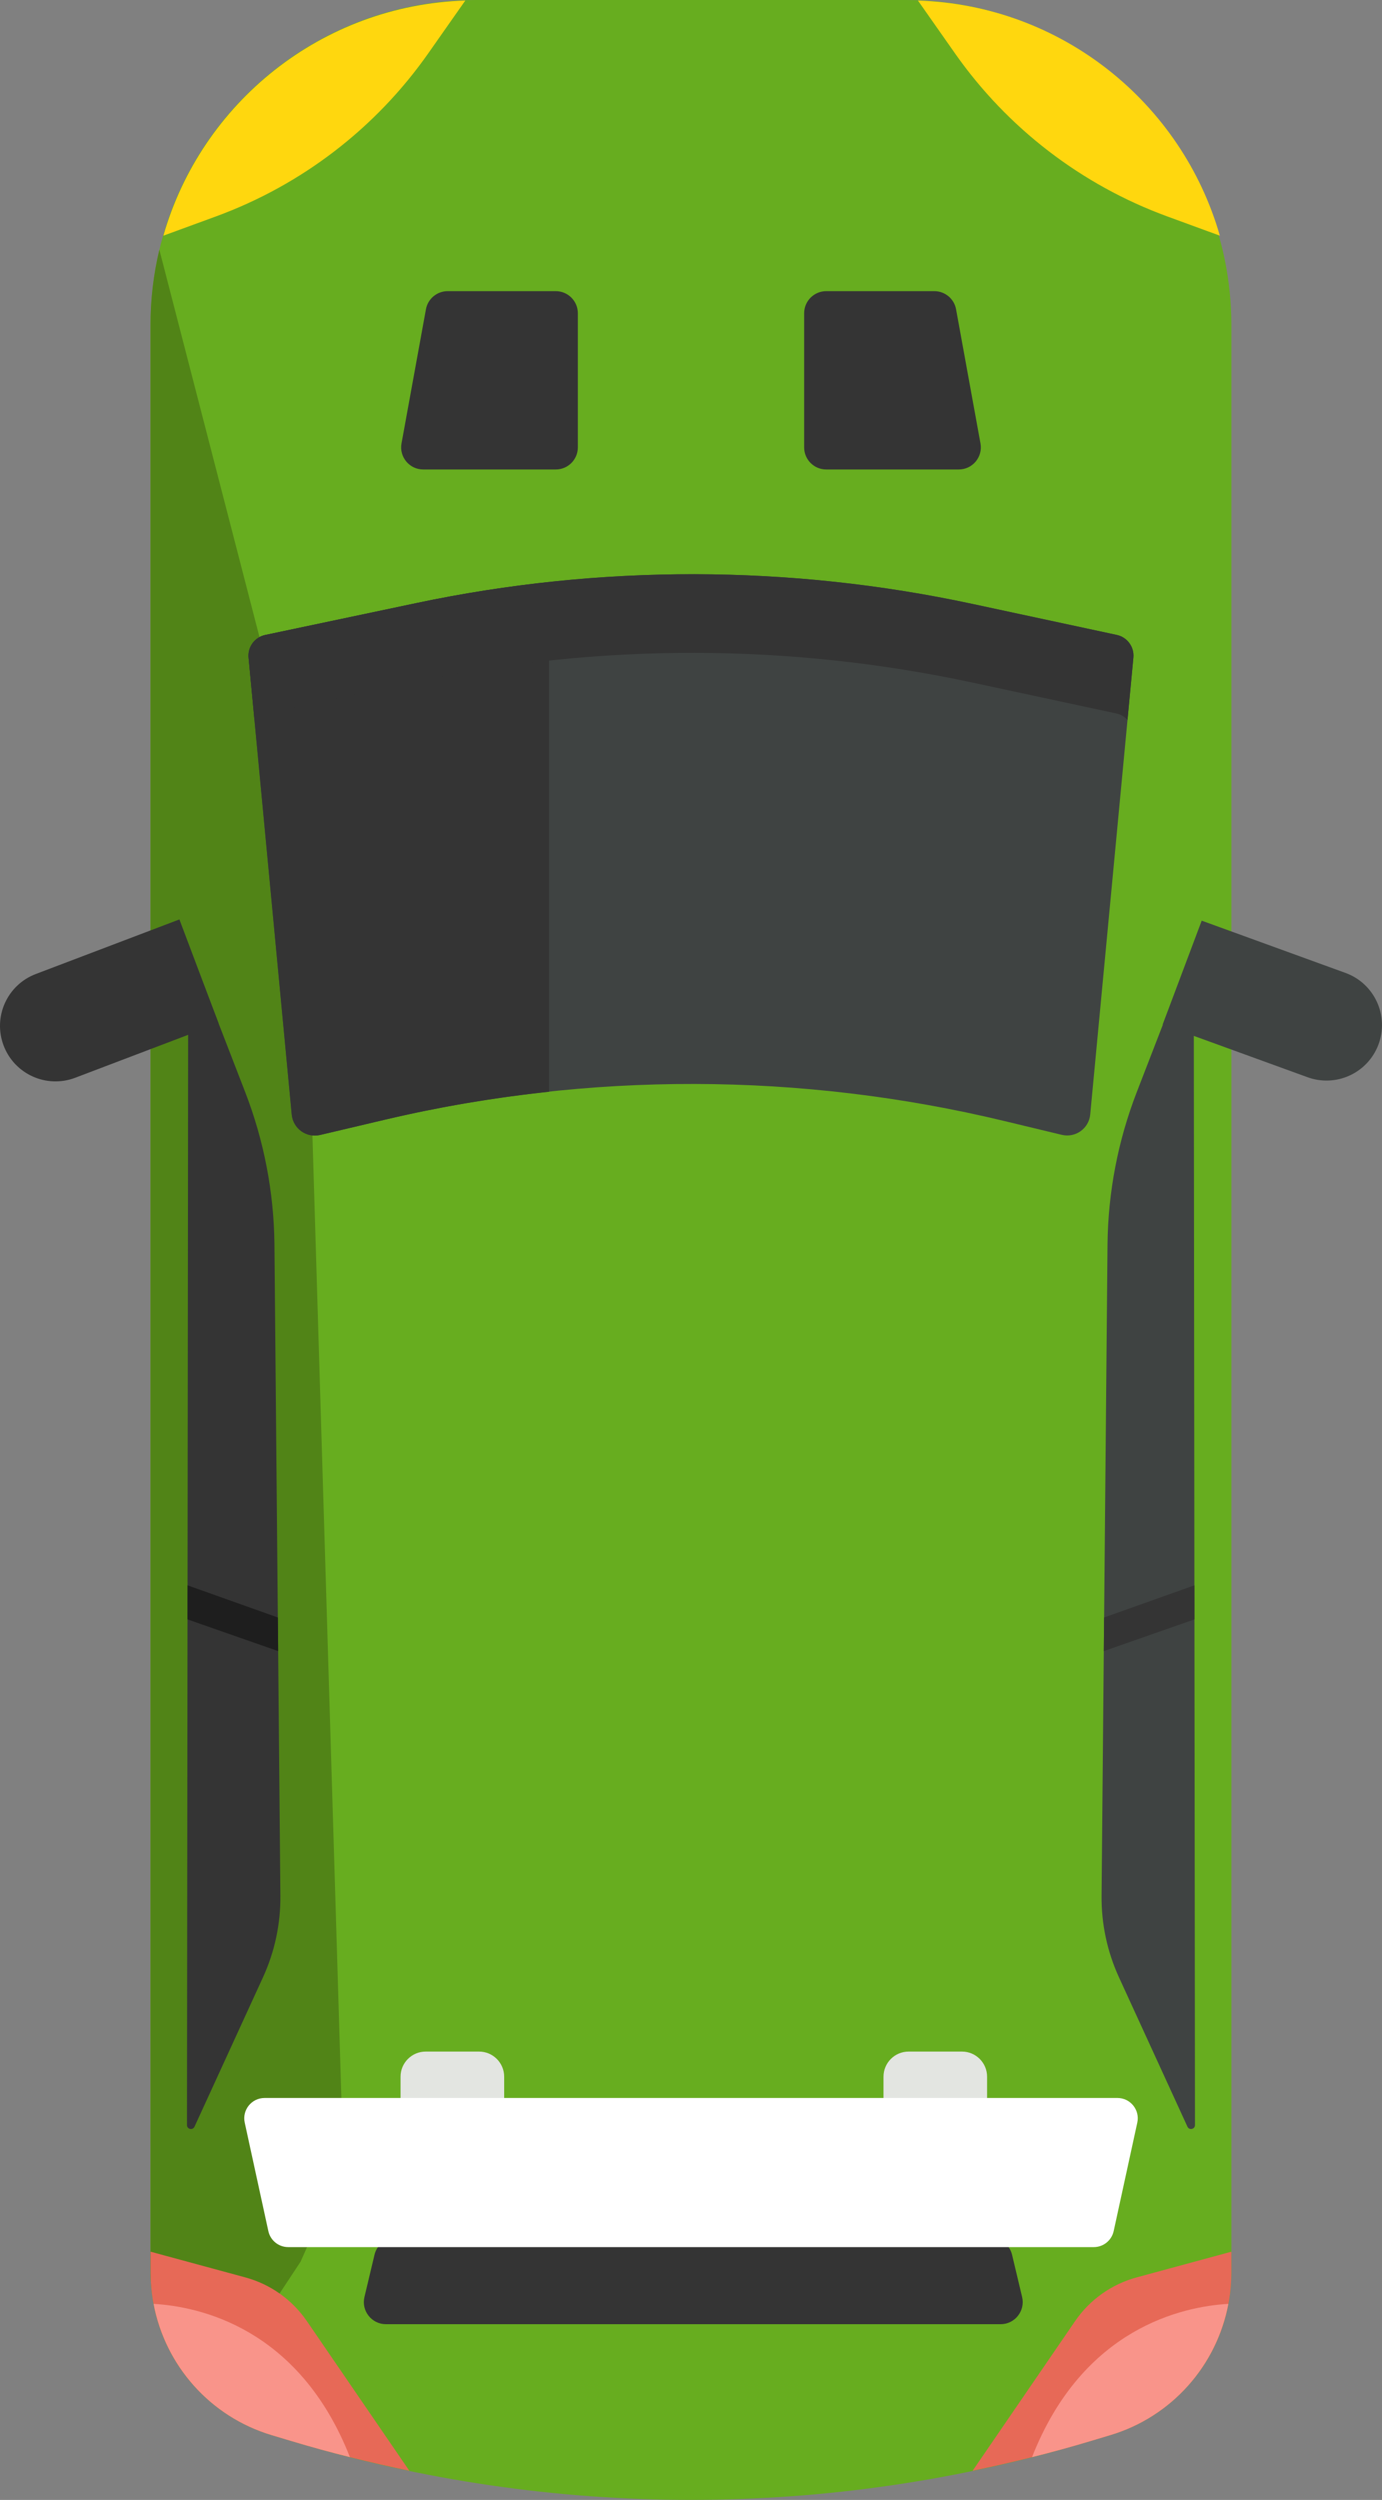 <?xml version="1.0" encoding="utf-8"?>
<svg viewBox="350.01 12.403 65.077 117.707" xmlns="http://www.w3.org/2000/svg">
  <rect x="350.01" y="12.403" width="65.077" height="117.707" fill="#808080" stroke="none"/>
  <g transform="matrix(1, 0, 0, 1, 36.978, -40.464)">
    <g transform="matrix(1, 0, 0, 1, -57.107, 13.959)">
      <path style="fill:#67AD1F;" d="M422.428,153.563l-0.966,0.29c-12.253,3.682-25.318,3.682-37.572,0l-0.966-0.29 c-3.381-1.016-5.695-4.128-5.695-7.658V54.228c0-8.461,6.859-15.32,15.32-15.32h20.255c8.461,0,15.32,6.859,15.32,15.32v91.677 C428.124,149.435,425.809,152.548,422.428,153.563z"/>
      <path style="fill:#518417;" d="M386.309,140.853l-1.484-49.356l-1.519-18.925l-5.663-21.907c-0.273,1.154-0.42,2.325-0.415,3.564 v91.677c0.009,2.304,1.198,4.439,2.829,5.914l4.237-6.423L386.309,140.853z"/>
      <g>
        <path style="fill:#E76957;" d="M381.69,146.138l-4.46-1.21v0.977c0,3.53,2.315,6.642,5.695,7.658l0.966,0.29 c1.824,0.548,3.668,1.005,5.523,1.389l-4.827-7.048C383.896,147.187,382.869,146.458,381.69,146.138z"/>
        <path style="fill:#F9948A;" d="M377.372,147.385c0.545,2.894,2.654,5.307,5.552,6.178l0.966,0.29 c0.905,0.272,1.814,0.52,2.727,0.749C384.223,148.505,379.51,147.508,377.372,147.385z"/>
      </g>
      <g>
        <path style="fill:#E76957;" d="M423.663,146.138l4.46-1.21v0.977c0,3.53-2.315,6.642-5.695,7.658l-0.966,0.29 c-1.824,0.548-3.668,1.005-5.523,1.389l4.827-7.048C421.457,147.187,422.484,146.458,423.663,146.138z"/>
        <path style="fill:#F9948A;" d="M427.981,147.385c-0.545,2.894-2.654,5.307-5.552,6.178l-0.966,0.29 c-0.904,0.272-1.814,0.52-2.727,0.749C421.13,148.505,425.843,147.508,427.981,147.385z"/>
      </g>
      <g>
        <path style="fill:#FFD70E;" d="M377.833,50.005l2.476-0.907c4.038-1.479,7.526-4.158,9.996-7.678l1.745-2.487 C385.277,39.153,379.624,43.755,377.833,50.005z"/>
      </g>
      <g>
        <path style="fill:#FFD70E;" d="M427.58,50.005l-2.476-0.907c-4.038-1.479-7.526-4.158-9.996-7.678l-1.745-2.487 C420.135,39.153,425.789,43.755,427.58,50.005z"/>
      </g>
      <path style="fill:#456168;" d="M383.716,63.846"/>
      <path style="fill:#3F4342;" d="M420.135,92.341l-2.706-0.651c-9.581-2.304-19.568-2.326-29.159-0.064l-3.057,0.721 c-0.646,0.152-1.277-0.303-1.337-0.964l-2.033-21.514c-0.045-0.503,0.293-0.96,0.787-1.064l7.144-1.507 c8.626-1.82,17.539-1.804,26.158,0.046l6.795,1.459c0.492,0.106,0.828,0.562,0.783,1.064l-2.033,21.511 C421.417,92.042,420.783,92.497,420.135,92.341z"/>
      <path style="fill:#343434;" d="M395.994,66.316c-2.084,0.225-4.161,0.548-6.22,0.983l-7.144,1.507 c-0.494,0.104-0.832,0.561-0.786,1.064l2.033,21.514c0.06,0.661,0.691,1.116,1.337,0.964l3.058-0.721 c2.551-0.602,5.131-1.037,7.723-1.315V66.316z"/>
      <path style="fill:#343434;" d="M382.63,72.508l7.144-1.507c8.626-1.82,17.539-1.804,26.158,0.046l6.795,1.459 c0.204,0.044,0.371,0.158,0.505,0.3l0.278-2.939c0.045-0.502-0.291-0.958-0.783-1.064l-6.795-1.459 c-8.619-1.851-17.532-1.866-26.158-0.046l-7.144,1.507c-0.494,0.104-0.832,0.561-0.786,1.064l0.278,2.939 C382.256,72.666,382.424,72.552,382.63,72.508z"/>
      <g>
        <path style="fill:#343434;" d="M396.309,61.013h-6.24c-0.649,0-1.139-0.588-1.023-1.226l1.15-6.317 c0.09-0.494,0.521-0.853,1.023-0.853h5.09c0.574,0,1.04,0.465,1.04,1.04v6.317C397.349,60.548,396.883,61.013,396.309,61.013z"/>
        <path style="fill:#343434;" d="M409.046,61.013h6.24c0.649,0,1.139-0.588,1.023-1.226l-1.15-6.317 c-0.09-0.494-0.521-0.853-1.023-0.853h-5.09c-0.574,0-1.04,0.465-1.04,1.04v6.317C408.006,60.548,408.471,61.013,409.046,61.013 z"/>
      </g>
      <path style="fill:#343434;" d="M379.361,84.325l2.325,6.007c0.883,2.282,1.349,4.703,1.376,7.15l0.28,30.678 c0.014,1.326-0.265,2.639-0.817,3.844l-3.227,7.039c-0.083,0.181-0.355,0.122-0.354-0.077l0.058-54.574 C379.002,84.186,379.286,84.133,379.361,84.325z"/>
      <polygon style="fill:#1E1E1E;" points="378.969,115.156 383.237,116.65 383.223,115.067 378.971,113.553 &#9;&#9;&#9;"/>
      <path style="fill:#3F4342;" d="M425.992,84.325l-2.325,6.007c-0.883,2.282-1.349,4.703-1.376,7.15l-0.28,30.678 c-0.014,1.326,0.265,2.639,0.817,3.844l3.227,7.039c0.083,0.181,0.355,0.122,0.354-0.077l-0.058-54.574 C426.351,84.186,426.066,84.133,425.992,84.325z"/>
      <polygon style="fill:#343434;" points="422.116,116.65 426.384,115.156 426.382,113.553 422.13,115.067 &#9;&#9;&#9;"/>
      <g>
        <path style="fill:#343434;" d="M380.431,87.088l-6.756,2.568c-1.35,0.51-2.858-0.172-3.367-1.522l0,0 c-0.51-1.35,0.172-2.858,1.522-3.367l6.757-2.568L380.431,87.088z"/>
        <path style="fill:#3F4342;" d="M424.887,87.149l6.796,2.47c1.351,0.508,2.857-0.175,3.365-1.526l0,0 c0.508-1.351-0.175-2.858-1.526-3.366l-6.796-2.47L424.887,87.149z"/>
      </g>
      <path style="fill:#343434;" d="M416.823,144.273l-13.998-0.545c-0.027-0.001-0.054-0.001-0.081,0l-13.998,0.545 c-0.467,0.018-0.864,0.345-0.972,0.799l-0.473,1.988c-0.156,0.654,0.34,1.282,1.013,1.282h14.471h14.471 c0.672,0,1.169-0.628,1.013-1.282l-0.473-1.988C417.687,144.618,417.29,144.291,416.823,144.273z"/>
      <path style="fill:#E3E5E1;" d="M392.695,138.959h-2.509c-0.654,0-1.185-0.53-1.185-1.184v-1.086c0-0.654,0.53-1.184,1.185-1.184 h2.509c0.654,0,1.185,0.53,1.185,1.184v1.086C393.879,138.429,393.349,138.959,392.695,138.959z"/>
      <path style="fill:#E3E5E1;" d="M415.436,138.959h-2.509c-0.654,0-1.185-0.53-1.185-1.184v-1.086c0-0.654,0.53-1.184,1.185-1.184 h2.509c0.654,0,1.184,0.53,1.184,1.184v1.086C416.621,138.429,416.091,138.959,415.436,138.959z"/>
      <path style="fill:#FFFFFF;" d="M421.645,144.712H383.71c-0.45,0-0.84-0.314-0.935-0.754l-1.112-5.107 c-0.13-0.597,0.325-1.161,0.936-1.161h40.159c0.611,0,1.065,0.564,0.935,1.161l-1.112,5.107 C422.484,144.398,422.095,144.712,421.645,144.712z"/>
    </g>
  </g>
</svg>